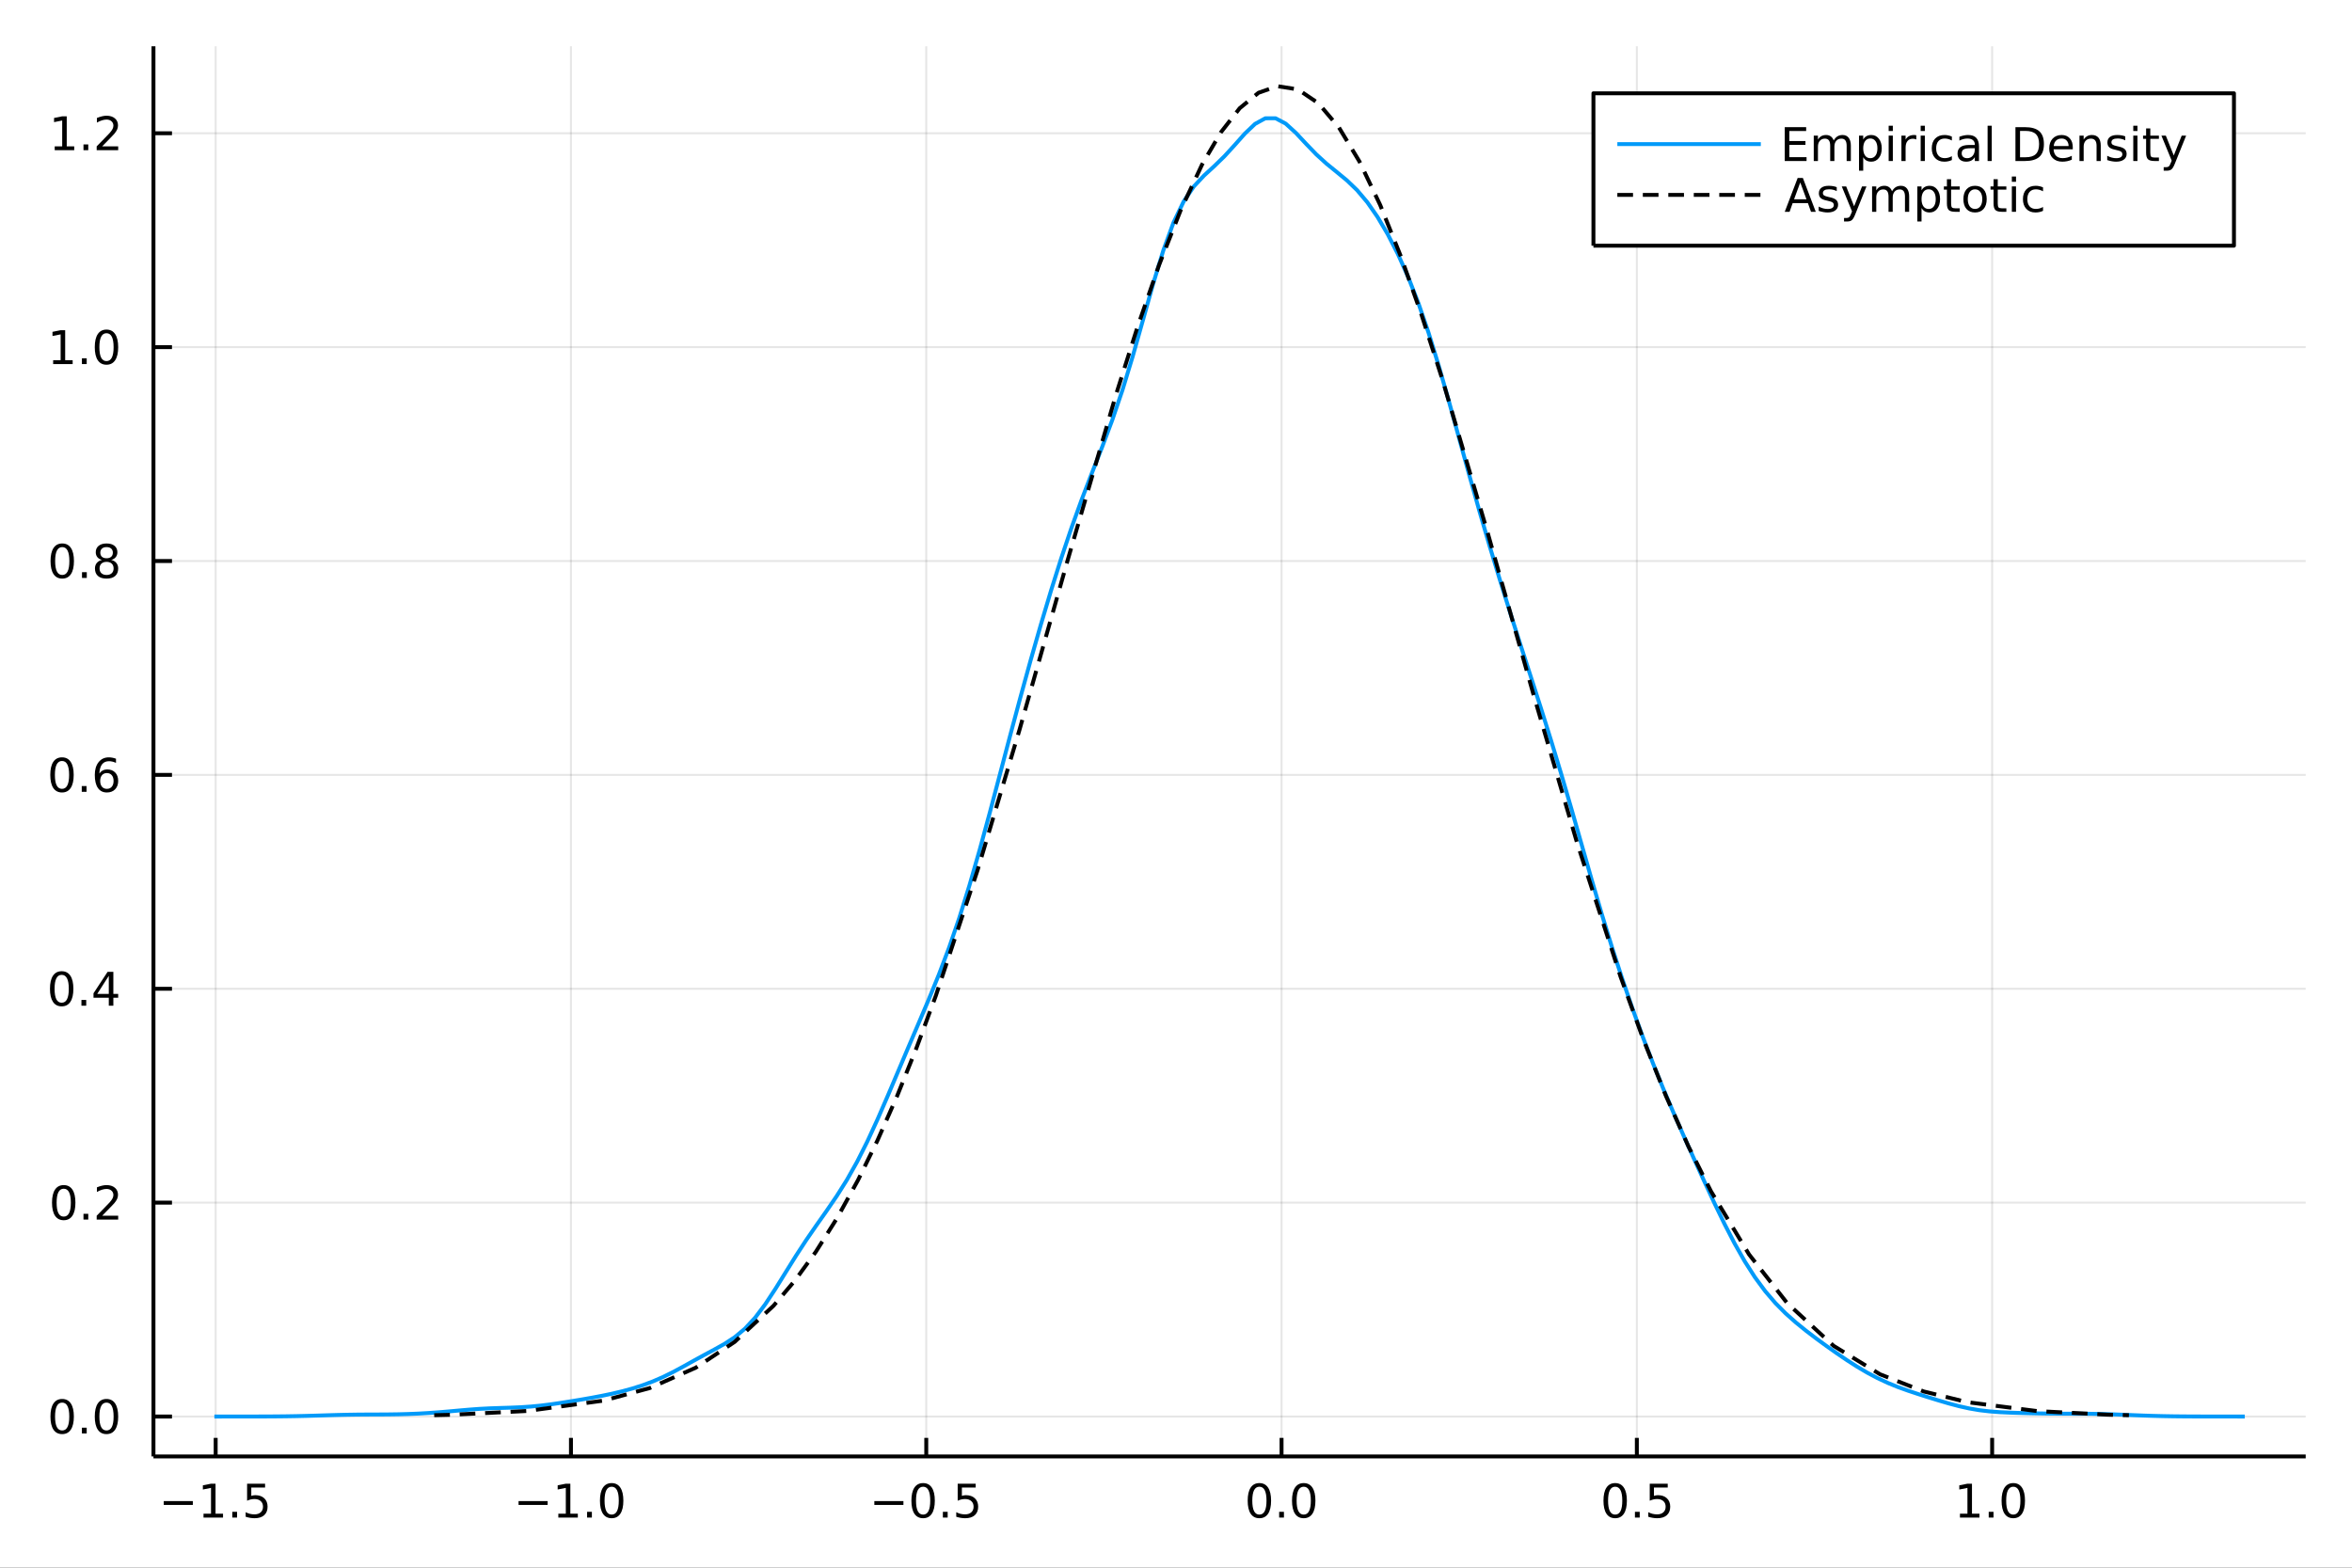 <?xml version="1.0" encoding="utf-8"?>
<svg xmlns="http://www.w3.org/2000/svg" xmlns:xlink="http://www.w3.org/1999/xlink" width="600" height="400" viewBox="0 0 2400 1600">
<rect x="0" y="0" width="2400" height="1600" fill="#333333" stroke="none"/>
<defs>
  <clipPath id="clip400">
    <rect x="0" y="0" width="2400" height="1600"/>
  </clipPath>
</defs>
<path clip-path="url(#clip400)" d="
M0 1600 L2400 1600 L2400 0 L0 0  Z
  " fill="#ffffff" fill-rule="evenodd" fill-opacity="1"/>
<defs>
  <clipPath id="clip401">
    <rect x="480" y="0" width="1681" height="1600"/>
  </clipPath>
</defs>
<path clip-path="url(#clip400)" d="
M156.598 1486.45 L2352.76 1486.45 L2352.76 47.244 L156.598 47.244  Z
  " fill="#ffffff" fill-rule="evenodd" fill-opacity="1"/>
<defs>
  <clipPath id="clip402">
    <rect x="156" y="47" width="2197" height="1440"/>
  </clipPath>
</defs>
<polyline clip-path="url(#clip402)" style="stroke:#000000; stroke-linecap:butt; stroke-linejoin:round; stroke-width:2; stroke-opacity:0.1; fill:none" points="
  220.068,1486.45 220.068,47.244 
  "/>
<polyline clip-path="url(#clip402)" style="stroke:#000000; stroke-linecap:butt; stroke-linejoin:round; stroke-width:2; stroke-opacity:0.1; fill:none" points="
  582.614,1486.45 582.614,47.244 
  "/>
<polyline clip-path="url(#clip402)" style="stroke:#000000; stroke-linecap:butt; stroke-linejoin:round; stroke-width:2; stroke-opacity:0.1; fill:none" points="
  945.16,1486.45 945.16,47.244 
  "/>
<polyline clip-path="url(#clip402)" style="stroke:#000000; stroke-linecap:butt; stroke-linejoin:round; stroke-width:2; stroke-opacity:0.1; fill:none" points="
  1307.71,1486.45 1307.71,47.244 
  "/>
<polyline clip-path="url(#clip402)" style="stroke:#000000; stroke-linecap:butt; stroke-linejoin:round; stroke-width:2; stroke-opacity:0.1; fill:none" points="
  1670.25,1486.45 1670.25,47.244 
  "/>
<polyline clip-path="url(#clip402)" style="stroke:#000000; stroke-linecap:butt; stroke-linejoin:round; stroke-width:2; stroke-opacity:0.1; fill:none" points="
  2032.8,1486.45 2032.8,47.244 
  "/>
<polyline clip-path="url(#clip400)" style="stroke:#000000; stroke-linecap:butt; stroke-linejoin:round; stroke-width:4; stroke-opacity:1; fill:none" points="
  156.598,1486.45 2352.76,1486.45 
  "/>
<polyline clip-path="url(#clip400)" style="stroke:#000000; stroke-linecap:butt; stroke-linejoin:round; stroke-width:4; stroke-opacity:1; fill:none" points="
  220.068,1486.45 220.068,1467.55 
  "/>
<polyline clip-path="url(#clip400)" style="stroke:#000000; stroke-linecap:butt; stroke-linejoin:round; stroke-width:4; stroke-opacity:1; fill:none" points="
  582.614,1486.45 582.614,1467.55 
  "/>
<polyline clip-path="url(#clip400)" style="stroke:#000000; stroke-linecap:butt; stroke-linejoin:round; stroke-width:4; stroke-opacity:1; fill:none" points="
  945.16,1486.45 945.16,1467.55 
  "/>
<polyline clip-path="url(#clip400)" style="stroke:#000000; stroke-linecap:butt; stroke-linejoin:round; stroke-width:4; stroke-opacity:1; fill:none" points="
  1307.71,1486.45 1307.71,1467.55 
  "/>
<polyline clip-path="url(#clip400)" style="stroke:#000000; stroke-linecap:butt; stroke-linejoin:round; stroke-width:4; stroke-opacity:1; fill:none" points="
  1670.25,1486.45 1670.25,1467.55 
  "/>
<polyline clip-path="url(#clip400)" style="stroke:#000000; stroke-linecap:butt; stroke-linejoin:round; stroke-width:4; stroke-opacity:1; fill:none" points="
  2032.8,1486.45 2032.8,1467.55 
  "/>
<path clip-path="url(#clip400)" d="M167.094 1532.02 L196.77 1532.02 L196.77 1535.95 L167.094 1535.95 L167.094 1532.02 Z" fill="#000000" fill-rule="evenodd" fill-opacity="1" /><path clip-path="url(#clip400)" d="M207.673 1544.91 L215.312 1544.91 L215.312 1518.55 L207.001 1520.21 L207.001 1515.95 L215.265 1514.29 L219.941 1514.29 L219.941 1544.91 L227.58 1544.91 L227.58 1548.85 L207.673 1548.85 L207.673 1544.91 Z" fill="#000000" fill-rule="evenodd" fill-opacity="1" /><path clip-path="url(#clip400)" d="M237.024 1542.97 L241.909 1542.97 L241.909 1548.85 L237.024 1548.85 L237.024 1542.97 Z" fill="#000000" fill-rule="evenodd" fill-opacity="1" /><path clip-path="url(#clip400)" d="M252.14 1514.29 L270.496 1514.29 L270.496 1518.22 L256.422 1518.22 L256.422 1526.7 Q257.441 1526.35 258.459 1526.19 Q259.478 1526 260.496 1526 Q266.283 1526 269.663 1529.17 Q273.043 1532.34 273.043 1537.76 Q273.043 1543.34 269.571 1546.44 Q266.098 1549.52 259.779 1549.52 Q257.603 1549.52 255.334 1549.15 Q253.089 1548.78 250.682 1548.04 L250.682 1543.34 Q252.765 1544.47 254.987 1545.03 Q257.209 1545.58 259.686 1545.58 Q263.691 1545.58 266.029 1543.48 Q268.367 1541.37 268.367 1537.76 Q268.367 1534.15 266.029 1532.04 Q263.691 1529.94 259.686 1529.94 Q257.811 1529.94 255.936 1530.35 Q254.084 1530.77 252.14 1531.65 L252.14 1514.29 Z" fill="#000000" fill-rule="evenodd" fill-opacity="1" /><path clip-path="url(#clip400)" d="M529.142 1532.02 L558.818 1532.02 L558.818 1535.95 L529.142 1535.95 L529.142 1532.02 Z" fill="#000000" fill-rule="evenodd" fill-opacity="1" /><path clip-path="url(#clip400)" d="M569.721 1544.91 L577.36 1544.91 L577.36 1518.55 L569.05 1520.21 L569.05 1515.95 L577.313 1514.29 L581.989 1514.29 L581.989 1544.91 L589.628 1544.91 L589.628 1548.85 L569.721 1548.85 L569.721 1544.91 Z" fill="#000000" fill-rule="evenodd" fill-opacity="1" /><path clip-path="url(#clip400)" d="M599.073 1542.97 L603.957 1542.97 L603.957 1548.85 L599.073 1548.85 L599.073 1542.97 Z" fill="#000000" fill-rule="evenodd" fill-opacity="1" /><path clip-path="url(#clip400)" d="M624.142 1517.37 Q620.531 1517.37 618.702 1520.93 Q616.897 1524.47 616.897 1531.6 Q616.897 1538.71 618.702 1542.27 Q620.531 1545.82 624.142 1545.82 Q627.776 1545.82 629.582 1542.27 Q631.41 1538.71 631.41 1531.6 Q631.41 1524.47 629.582 1520.93 Q627.776 1517.37 624.142 1517.37 M624.142 1513.66 Q629.952 1513.66 633.008 1518.27 Q636.086 1522.85 636.086 1531.6 Q636.086 1540.33 633.008 1544.94 Q629.952 1549.52 624.142 1549.52 Q618.332 1549.52 615.253 1544.94 Q612.198 1540.33 612.198 1531.6 Q612.198 1522.85 615.253 1518.27 Q618.332 1513.66 624.142 1513.66 Z" fill="#000000" fill-rule="evenodd" fill-opacity="1" /><path clip-path="url(#clip400)" d="M892.186 1532.02 L921.862 1532.02 L921.862 1535.95 L892.186 1535.95 L892.186 1532.02 Z" fill="#000000" fill-rule="evenodd" fill-opacity="1" /><path clip-path="url(#clip400)" d="M941.954 1517.37 Q938.343 1517.37 936.514 1520.93 Q934.709 1524.47 934.709 1531.6 Q934.709 1538.71 936.514 1542.27 Q938.343 1545.82 941.954 1545.82 Q945.588 1545.82 947.394 1542.27 Q949.223 1538.71 949.223 1531.6 Q949.223 1524.47 947.394 1520.93 Q945.588 1517.37 941.954 1517.37 M941.954 1513.66 Q947.764 1513.66 950.82 1518.27 Q953.899 1522.85 953.899 1531.6 Q953.899 1540.33 950.82 1544.94 Q947.764 1549.52 941.954 1549.52 Q936.144 1549.52 933.065 1544.94 Q930.01 1540.33 930.01 1531.6 Q930.01 1522.85 933.065 1518.27 Q936.144 1513.66 941.954 1513.66 Z" fill="#000000" fill-rule="evenodd" fill-opacity="1" /><path clip-path="url(#clip400)" d="M962.116 1542.97 L967 1542.97 L967 1548.85 L962.116 1548.85 L962.116 1542.97 Z" fill="#000000" fill-rule="evenodd" fill-opacity="1" /><path clip-path="url(#clip400)" d="M977.232 1514.29 L995.588 1514.29 L995.588 1518.22 L981.514 1518.22 L981.514 1526.7 Q982.533 1526.35 983.551 1526.19 Q984.57 1526 985.588 1526 Q991.375 1526 994.755 1529.17 Q998.134 1532.34 998.134 1537.76 Q998.134 1543.34 994.662 1546.44 Q991.19 1549.52 984.871 1549.52 Q982.695 1549.52 980.426 1549.15 Q978.181 1548.78 975.773 1548.04 L975.773 1543.34 Q977.857 1544.47 980.079 1545.03 Q982.301 1545.58 984.778 1545.58 Q988.783 1545.58 991.121 1543.48 Q993.459 1541.37 993.459 1537.76 Q993.459 1534.15 991.121 1532.04 Q988.783 1529.94 984.778 1529.94 Q982.903 1529.94 981.028 1530.35 Q979.176 1530.77 977.232 1531.65 L977.232 1514.29 Z" fill="#000000" fill-rule="evenodd" fill-opacity="1" /><path clip-path="url(#clip400)" d="M1285.09 1517.37 Q1281.48 1517.37 1279.65 1520.93 Q1277.85 1524.47 1277.85 1531.6 Q1277.85 1538.71 1279.65 1542.27 Q1281.48 1545.82 1285.09 1545.82 Q1288.72 1545.82 1290.53 1542.27 Q1292.36 1538.71 1292.36 1531.6 Q1292.36 1524.47 1290.53 1520.93 Q1288.72 1517.37 1285.09 1517.37 M1285.09 1513.66 Q1290.9 1513.66 1293.96 1518.27 Q1297.03 1522.85 1297.03 1531.6 Q1297.03 1540.33 1293.96 1544.94 Q1290.9 1549.52 1285.09 1549.52 Q1279.28 1549.52 1276.2 1544.94 Q1273.15 1540.33 1273.15 1531.6 Q1273.15 1522.85 1276.2 1518.27 Q1279.28 1513.66 1285.09 1513.66 Z" fill="#000000" fill-rule="evenodd" fill-opacity="1" /><path clip-path="url(#clip400)" d="M1305.25 1542.97 L1310.14 1542.97 L1310.14 1548.85 L1305.25 1548.85 L1305.25 1542.97 Z" fill="#000000" fill-rule="evenodd" fill-opacity="1" /><path clip-path="url(#clip400)" d="M1330.32 1517.37 Q1326.71 1517.37 1324.88 1520.93 Q1323.08 1524.47 1323.08 1531.6 Q1323.08 1538.71 1324.88 1542.27 Q1326.71 1545.82 1330.32 1545.82 Q1333.96 1545.82 1335.76 1542.27 Q1337.59 1538.71 1337.59 1531.6 Q1337.59 1524.47 1335.76 1520.93 Q1333.96 1517.37 1330.32 1517.37 M1330.32 1513.66 Q1336.13 1513.66 1339.19 1518.27 Q1342.27 1522.85 1342.27 1531.6 Q1342.27 1540.33 1339.19 1544.94 Q1336.13 1549.52 1330.32 1549.52 Q1324.51 1549.52 1321.43 1544.94 Q1318.38 1540.33 1318.38 1531.6 Q1318.38 1522.85 1321.43 1518.27 Q1324.51 1513.66 1330.32 1513.66 Z" fill="#000000" fill-rule="evenodd" fill-opacity="1" /><path clip-path="url(#clip400)" d="M1648.13 1517.37 Q1644.52 1517.37 1642.69 1520.93 Q1640.89 1524.47 1640.89 1531.6 Q1640.89 1538.71 1642.69 1542.27 Q1644.52 1545.82 1648.13 1545.82 Q1651.77 1545.82 1653.57 1542.27 Q1655.4 1538.71 1655.4 1531.6 Q1655.4 1524.47 1653.57 1520.93 Q1651.77 1517.37 1648.13 1517.37 M1648.13 1513.66 Q1653.94 1513.66 1657 1518.27 Q1660.08 1522.85 1660.08 1531.6 Q1660.08 1540.33 1657 1544.94 Q1653.94 1549.52 1648.13 1549.52 Q1642.32 1549.52 1639.25 1544.94 Q1636.19 1540.33 1636.19 1531.6 Q1636.19 1522.85 1639.25 1518.27 Q1642.32 1513.66 1648.13 1513.66 Z" fill="#000000" fill-rule="evenodd" fill-opacity="1" /><path clip-path="url(#clip400)" d="M1668.3 1542.97 L1673.18 1542.97 L1673.18 1548.85 L1668.3 1548.85 L1668.3 1542.97 Z" fill="#000000" fill-rule="evenodd" fill-opacity="1" /><path clip-path="url(#clip400)" d="M1683.41 1514.29 L1701.77 1514.29 L1701.77 1518.22 L1687.69 1518.22 L1687.69 1526.7 Q1688.71 1526.35 1689.73 1526.19 Q1690.75 1526 1691.77 1526 Q1697.56 1526 1700.93 1529.17 Q1704.31 1532.34 1704.31 1537.76 Q1704.31 1543.34 1700.84 1546.44 Q1697.37 1549.52 1691.05 1549.52 Q1688.87 1549.52 1686.61 1549.15 Q1684.36 1548.78 1681.95 1548.04 L1681.95 1543.34 Q1684.04 1544.47 1686.26 1545.03 Q1688.48 1545.58 1690.96 1545.58 Q1694.96 1545.58 1697.3 1543.48 Q1699.64 1541.37 1699.64 1537.76 Q1699.64 1534.15 1697.3 1532.04 Q1694.96 1529.94 1690.96 1529.94 Q1689.08 1529.94 1687.21 1530.35 Q1685.36 1530.77 1683.41 1531.65 L1683.41 1514.29 Z" fill="#000000" fill-rule="evenodd" fill-opacity="1" /><path clip-path="url(#clip400)" d="M1999.95 1544.91 L2007.59 1544.91 L2007.59 1518.55 L1999.28 1520.21 L1999.28 1515.95 L2007.54 1514.29 L2012.22 1514.29 L2012.22 1544.91 L2019.86 1544.91 L2019.86 1548.85 L1999.95 1548.85 L1999.95 1544.91 Z" fill="#000000" fill-rule="evenodd" fill-opacity="1" /><path clip-path="url(#clip400)" d="M2029.3 1542.97 L2034.19 1542.97 L2034.19 1548.85 L2029.3 1548.85 L2029.3 1542.97 Z" fill="#000000" fill-rule="evenodd" fill-opacity="1" /><path clip-path="url(#clip400)" d="M2054.37 1517.37 Q2050.76 1517.37 2048.93 1520.93 Q2047.13 1524.47 2047.13 1531.6 Q2047.13 1538.71 2048.93 1542.27 Q2050.76 1545.82 2054.37 1545.82 Q2058.01 1545.82 2059.81 1542.27 Q2061.64 1538.71 2061.64 1531.6 Q2061.64 1524.47 2059.81 1520.93 Q2058.01 1517.37 2054.37 1517.37 M2054.37 1513.66 Q2060.18 1513.66 2063.24 1518.27 Q2066.32 1522.85 2066.32 1531.6 Q2066.32 1540.33 2063.24 1544.94 Q2060.18 1549.52 2054.37 1549.52 Q2048.56 1549.52 2045.48 1544.94 Q2042.43 1540.33 2042.43 1531.6 Q2042.43 1522.85 2045.48 1518.27 Q2048.56 1513.66 2054.37 1513.66 Z" fill="#000000" fill-rule="evenodd" fill-opacity="1" /><polyline clip-path="url(#clip402)" style="stroke:#000000; stroke-linecap:butt; stroke-linejoin:round; stroke-width:2; stroke-opacity:0.1; fill:none" points="
  156.598,1445.72 2352.76,1445.72 
  "/>
<polyline clip-path="url(#clip402)" style="stroke:#000000; stroke-linecap:butt; stroke-linejoin:round; stroke-width:2; stroke-opacity:0.1; fill:none" points="
  156.598,1227.43 2352.76,1227.43 
  "/>
<polyline clip-path="url(#clip402)" style="stroke:#000000; stroke-linecap:butt; stroke-linejoin:round; stroke-width:2; stroke-opacity:0.1; fill:none" points="
  156.598,1009.15 2352.76,1009.15 
  "/>
<polyline clip-path="url(#clip402)" style="stroke:#000000; stroke-linecap:butt; stroke-linejoin:round; stroke-width:2; stroke-opacity:0.1; fill:none" points="
  156.598,790.861 2352.76,790.861 
  "/>
<polyline clip-path="url(#clip402)" style="stroke:#000000; stroke-linecap:butt; stroke-linejoin:round; stroke-width:2; stroke-opacity:0.1; fill:none" points="
  156.598,572.576 2352.76,572.576 
  "/>
<polyline clip-path="url(#clip402)" style="stroke:#000000; stroke-linecap:butt; stroke-linejoin:round; stroke-width:2; stroke-opacity:0.1; fill:none" points="
  156.598,354.291 2352.76,354.291 
  "/>
<polyline clip-path="url(#clip402)" style="stroke:#000000; stroke-linecap:butt; stroke-linejoin:round; stroke-width:2; stroke-opacity:0.1; fill:none" points="
  156.598,136.006 2352.76,136.006 
  "/>
<polyline clip-path="url(#clip400)" style="stroke:#000000; stroke-linecap:butt; stroke-linejoin:round; stroke-width:4; stroke-opacity:1; fill:none" points="
  156.598,1486.45 156.598,47.244 
  "/>
<polyline clip-path="url(#clip400)" style="stroke:#000000; stroke-linecap:butt; stroke-linejoin:round; stroke-width:4; stroke-opacity:1; fill:none" points="
  156.598,1445.72 175.496,1445.72 
  "/>
<polyline clip-path="url(#clip400)" style="stroke:#000000; stroke-linecap:butt; stroke-linejoin:round; stroke-width:4; stroke-opacity:1; fill:none" points="
  156.598,1227.43 175.496,1227.43 
  "/>
<polyline clip-path="url(#clip400)" style="stroke:#000000; stroke-linecap:butt; stroke-linejoin:round; stroke-width:4; stroke-opacity:1; fill:none" points="
  156.598,1009.15 175.496,1009.15 
  "/>
<polyline clip-path="url(#clip400)" style="stroke:#000000; stroke-linecap:butt; stroke-linejoin:round; stroke-width:4; stroke-opacity:1; fill:none" points="
  156.598,790.861 175.496,790.861 
  "/>
<polyline clip-path="url(#clip400)" style="stroke:#000000; stroke-linecap:butt; stroke-linejoin:round; stroke-width:4; stroke-opacity:1; fill:none" points="
  156.598,572.576 175.496,572.576 
  "/>
<polyline clip-path="url(#clip400)" style="stroke:#000000; stroke-linecap:butt; stroke-linejoin:round; stroke-width:4; stroke-opacity:1; fill:none" points="
  156.598,354.291 175.496,354.291 
  "/>
<polyline clip-path="url(#clip400)" style="stroke:#000000; stroke-linecap:butt; stroke-linejoin:round; stroke-width:4; stroke-opacity:1; fill:none" points="
  156.598,136.006 175.496,136.006 
  "/>
<path clip-path="url(#clip400)" d="M63.423 1431.51 Q59.812 1431.51 57.983 1435.08 Q56.177 1438.62 56.177 1445.75 Q56.177 1452.86 57.983 1456.42 Q59.812 1459.96 63.423 1459.96 Q67.057 1459.96 68.862 1456.42 Q70.691 1452.86 70.691 1445.75 Q70.691 1438.62 68.862 1435.08 Q67.057 1431.51 63.423 1431.51 M63.423 1427.81 Q69.233 1427.81 72.288 1432.42 Q75.367 1437 75.367 1445.75 Q75.367 1454.48 72.288 1459.08 Q69.233 1463.67 63.423 1463.67 Q57.612 1463.67 54.534 1459.08 Q51.478 1454.48 51.478 1445.75 Q51.478 1437 54.534 1432.42 Q57.612 1427.81 63.423 1427.81 Z" fill="#000000" fill-rule="evenodd" fill-opacity="1" /><path clip-path="url(#clip400)" d="M83.585 1457.12 L88.469 1457.12 L88.469 1463 L83.585 1463 L83.585 1457.12 Z" fill="#000000" fill-rule="evenodd" fill-opacity="1" /><path clip-path="url(#clip400)" d="M108.654 1431.51 Q105.043 1431.51 103.214 1435.08 Q101.409 1438.62 101.409 1445.75 Q101.409 1452.86 103.214 1456.42 Q105.043 1459.96 108.654 1459.96 Q112.288 1459.96 114.094 1456.42 Q115.922 1452.86 115.922 1445.75 Q115.922 1438.62 114.094 1435.08 Q112.288 1431.51 108.654 1431.51 M108.654 1427.81 Q114.464 1427.81 117.52 1432.42 Q120.598 1437 120.598 1445.75 Q120.598 1454.48 117.52 1459.08 Q114.464 1463.67 108.654 1463.67 Q102.844 1463.67 99.765 1459.08 Q96.71 1454.48 96.71 1445.75 Q96.71 1437 99.765 1432.42 Q102.844 1427.81 108.654 1427.81 Z" fill="#000000" fill-rule="evenodd" fill-opacity="1" /><path clip-path="url(#clip400)" d="M65.02 1213.23 Q61.409 1213.23 59.58 1216.79 Q57.775 1220.34 57.775 1227.47 Q57.775 1234.57 59.58 1238.14 Q61.409 1241.68 65.02 1241.68 Q68.654 1241.68 70.46 1238.14 Q72.288 1234.57 72.288 1227.47 Q72.288 1220.34 70.46 1216.79 Q68.654 1213.23 65.02 1213.23 M65.02 1209.53 Q70.83 1209.53 73.885 1214.13 Q76.964 1218.72 76.964 1227.47 Q76.964 1236.19 73.885 1240.8 Q70.83 1245.38 65.02 1245.38 Q59.21 1245.38 56.131 1240.8 Q53.075 1236.19 53.075 1227.47 Q53.075 1218.72 56.131 1214.13 Q59.21 1209.53 65.02 1209.53 Z" fill="#000000" fill-rule="evenodd" fill-opacity="1" /><path clip-path="url(#clip400)" d="M85.182 1238.83 L90.066 1238.83 L90.066 1244.71 L85.182 1244.71 L85.182 1238.83 Z" fill="#000000" fill-rule="evenodd" fill-opacity="1" /><path clip-path="url(#clip400)" d="M104.279 1240.78 L120.598 1240.78 L120.598 1244.71 L98.654 1244.71 L98.654 1240.78 Q101.316 1238.02 105.899 1233.39 Q110.506 1228.74 111.686 1227.4 Q113.932 1224.87 114.811 1223.14 Q115.714 1221.38 115.714 1219.69 Q115.714 1216.93 113.77 1215.2 Q111.848 1213.46 108.746 1213.46 Q106.547 1213.46 104.094 1214.23 Q101.663 1214.99 98.885 1216.54 L98.885 1211.82 Q101.709 1210.68 104.163 1210.1 Q106.617 1209.53 108.654 1209.53 Q114.024 1209.53 117.219 1212.21 Q120.413 1214.9 120.413 1219.39 Q120.413 1221.52 119.603 1223.44 Q118.816 1225.34 116.709 1227.93 Q116.131 1228.6 113.029 1231.82 Q109.927 1235.01 104.279 1240.78 Z" fill="#000000" fill-rule="evenodd" fill-opacity="1" /><path clip-path="url(#clip400)" d="M62.937 994.945 Q59.325 994.945 57.497 998.51 Q55.691 1002.05 55.691 1009.18 Q55.691 1016.29 57.497 1019.85 Q59.325 1023.39 62.937 1023.39 Q66.571 1023.39 68.376 1019.85 Q70.205 1016.29 70.205 1009.18 Q70.205 1002.05 68.376 998.51 Q66.571 994.945 62.937 994.945 M62.937 991.241 Q68.747 991.241 71.802 995.848 Q74.881 1000.43 74.881 1009.18 Q74.881 1017.91 71.802 1022.51 Q68.747 1027.1 62.937 1027.1 Q57.126 1027.1 54.048 1022.51 Q50.992 1017.91 50.992 1009.18 Q50.992 1000.43 54.048 995.848 Q57.126 991.241 62.937 991.241 Z" fill="#000000" fill-rule="evenodd" fill-opacity="1" /><path clip-path="url(#clip400)" d="M83.098 1020.55 L87.983 1020.55 L87.983 1026.43 L83.098 1026.43 L83.098 1020.55 Z" fill="#000000" fill-rule="evenodd" fill-opacity="1" /><path clip-path="url(#clip400)" d="M111.015 995.94 L99.21 1014.39 L111.015 1014.39 L111.015 995.94 M109.788 991.866 L115.668 991.866 L115.668 1014.39 L120.598 1014.39 L120.598 1018.28 L115.668 1018.28 L115.668 1026.43 L111.015 1026.43 L111.015 1018.28 L95.413 1018.28 L95.413 1013.76 L109.788 991.866 Z" fill="#000000" fill-rule="evenodd" fill-opacity="1" /><path clip-path="url(#clip400)" d="M63.261 776.66 Q59.65 776.66 57.821 780.225 Q56.015 783.766 56.015 790.896 Q56.015 798.002 57.821 801.567 Q59.65 805.109 63.261 805.109 Q66.895 805.109 68.7 801.567 Q70.529 798.002 70.529 790.896 Q70.529 783.766 68.7 780.225 Q66.895 776.66 63.261 776.66 M63.261 772.956 Q69.071 772.956 72.126 777.563 Q75.205 782.146 75.205 790.896 Q75.205 799.623 72.126 804.229 Q69.071 808.812 63.261 808.812 Q57.45 808.812 54.372 804.229 Q51.316 799.623 51.316 790.896 Q51.316 782.146 54.372 777.563 Q57.45 772.956 63.261 772.956 Z" fill="#000000" fill-rule="evenodd" fill-opacity="1" /><path clip-path="url(#clip400)" d="M83.422 802.262 L88.307 802.262 L88.307 808.141 L83.422 808.141 L83.422 802.262 Z" fill="#000000" fill-rule="evenodd" fill-opacity="1" /><path clip-path="url(#clip400)" d="M109.071 788.998 Q105.922 788.998 104.071 791.15 Q102.242 793.303 102.242 797.053 Q102.242 800.78 104.071 802.956 Q105.922 805.109 109.071 805.109 Q112.219 805.109 114.047 802.956 Q115.899 800.78 115.899 797.053 Q115.899 793.303 114.047 791.15 Q112.219 788.998 109.071 788.998 M118.353 774.345 L118.353 778.604 Q116.594 777.771 114.788 777.331 Q113.006 776.891 111.246 776.891 Q106.617 776.891 104.163 780.016 Q101.733 783.141 101.385 789.461 Q102.751 787.447 104.811 786.382 Q106.871 785.294 109.348 785.294 Q114.557 785.294 117.566 788.465 Q120.598 791.613 120.598 797.053 Q120.598 802.377 117.45 805.595 Q114.302 808.812 109.071 808.812 Q103.075 808.812 99.904 804.229 Q96.733 799.623 96.733 790.896 Q96.733 782.701 100.621 777.84 Q104.51 772.956 111.061 772.956 Q112.82 772.956 114.603 773.303 Q116.408 773.651 118.353 774.345 Z" fill="#000000" fill-rule="evenodd" fill-opacity="1" /><path clip-path="url(#clip400)" d="M63.515 558.375 Q59.904 558.375 58.075 561.94 Q56.27 565.481 56.27 572.611 Q56.27 579.717 58.075 583.282 Q59.904 586.824 63.515 586.824 Q67.149 586.824 68.955 583.282 Q70.784 579.717 70.784 572.611 Q70.784 565.481 68.955 561.94 Q67.149 558.375 63.515 558.375 M63.515 554.671 Q69.325 554.671 72.381 559.278 Q75.46 563.861 75.46 572.611 Q75.46 581.338 72.381 585.944 Q69.325 590.527 63.515 590.527 Q57.705 590.527 54.626 585.944 Q51.571 581.338 51.571 572.611 Q51.571 563.861 54.626 559.278 Q57.705 554.671 63.515 554.671 Z" fill="#000000" fill-rule="evenodd" fill-opacity="1" /><path clip-path="url(#clip400)" d="M83.677 583.977 L88.561 583.977 L88.561 589.856 L83.677 589.856 L83.677 583.977 Z" fill="#000000" fill-rule="evenodd" fill-opacity="1" /><path clip-path="url(#clip400)" d="M108.746 573.444 Q105.413 573.444 103.492 575.227 Q101.594 577.009 101.594 580.134 Q101.594 583.259 103.492 585.041 Q105.413 586.824 108.746 586.824 Q112.08 586.824 114.001 585.041 Q115.922 583.236 115.922 580.134 Q115.922 577.009 114.001 575.227 Q112.103 573.444 108.746 573.444 M104.071 571.453 Q101.061 570.713 99.371 568.653 Q97.705 566.592 97.705 563.629 Q97.705 559.486 100.645 557.079 Q103.608 554.671 108.746 554.671 Q113.908 554.671 116.848 557.079 Q119.788 559.486 119.788 563.629 Q119.788 566.592 118.098 568.653 Q116.432 570.713 113.445 571.453 Q116.825 572.24 118.7 574.532 Q120.598 576.824 120.598 580.134 Q120.598 585.157 117.52 587.842 Q114.464 590.527 108.746 590.527 Q103.029 590.527 99.95 587.842 Q96.895 585.157 96.895 580.134 Q96.895 576.824 98.793 574.532 Q100.691 572.24 104.071 571.453 M102.358 564.069 Q102.358 566.754 104.024 568.259 Q105.714 569.764 108.746 569.764 Q111.756 569.764 113.445 568.259 Q115.158 566.754 115.158 564.069 Q115.158 561.384 113.445 559.879 Q111.756 558.375 108.746 558.375 Q105.714 558.375 104.024 559.879 Q102.358 561.384 102.358 564.069 Z" fill="#000000" fill-rule="evenodd" fill-opacity="1" /><path clip-path="url(#clip400)" d="M54.233 367.636 L61.872 367.636 L61.872 341.27 L53.562 342.937 L53.562 338.678 L61.825 337.011 L66.501 337.011 L66.501 367.636 L74.14 367.636 L74.14 371.571 L54.233 371.571 L54.233 367.636 Z" fill="#000000" fill-rule="evenodd" fill-opacity="1" /><path clip-path="url(#clip400)" d="M83.585 365.692 L88.469 365.692 L88.469 371.571 L83.585 371.571 L83.585 365.692 Z" fill="#000000" fill-rule="evenodd" fill-opacity="1" /><path clip-path="url(#clip400)" d="M108.654 340.09 Q105.043 340.09 103.214 343.655 Q101.409 347.196 101.409 354.326 Q101.409 361.432 103.214 364.997 Q105.043 368.539 108.654 368.539 Q112.288 368.539 114.094 364.997 Q115.922 361.432 115.922 354.326 Q115.922 347.196 114.094 343.655 Q112.288 340.09 108.654 340.09 M108.654 336.386 Q114.464 336.386 117.52 340.993 Q120.598 345.576 120.598 354.326 Q120.598 363.053 117.52 367.659 Q114.464 372.242 108.654 372.242 Q102.844 372.242 99.765 367.659 Q96.71 363.053 96.71 354.326 Q96.71 345.576 99.765 340.993 Q102.844 336.386 108.654 336.386 Z" fill="#000000" fill-rule="evenodd" fill-opacity="1" /><path clip-path="url(#clip400)" d="M55.83 149.351 L63.469 149.351 L63.469 122.985 L55.159 124.652 L55.159 120.393 L63.423 118.726 L68.099 118.726 L68.099 149.351 L75.737 149.351 L75.737 153.286 L55.83 153.286 L55.83 149.351 Z" fill="#000000" fill-rule="evenodd" fill-opacity="1" /><path clip-path="url(#clip400)" d="M85.182 147.406 L90.066 147.406 L90.066 153.286 L85.182 153.286 L85.182 147.406 Z" fill="#000000" fill-rule="evenodd" fill-opacity="1" /><path clip-path="url(#clip400)" d="M104.279 149.351 L120.598 149.351 L120.598 153.286 L98.654 153.286 L98.654 149.351 Q101.316 146.596 105.899 141.967 Q110.506 137.314 111.686 135.971 Q113.932 133.448 114.811 131.712 Q115.714 129.953 115.714 128.263 Q115.714 125.508 113.77 123.772 Q111.848 122.036 108.746 122.036 Q106.547 122.036 104.094 122.8 Q101.663 123.564 98.885 125.115 L98.885 120.393 Q101.709 119.258 104.163 118.68 Q106.617 118.101 108.654 118.101 Q114.024 118.101 117.219 120.786 Q120.413 123.471 120.413 127.962 Q120.413 130.092 119.603 132.013 Q118.816 133.911 116.709 136.504 Q116.131 137.175 113.029 140.393 Q109.927 143.587 104.279 149.351 Z" fill="#000000" fill-rule="evenodd" fill-opacity="1" /><polyline clip-path="url(#clip402)" style="stroke:#009af9; stroke-linecap:butt; stroke-linejoin:round; stroke-width:4; stroke-opacity:1; fill:none" points="
  218.754,1445.72 229.165,1445.71 239.576,1445.71 249.988,1445.71 260.399,1445.69 270.81,1445.66 281.221,1445.6 291.633,1445.49 302.044,1445.32 312.455,1445.08 
  322.867,1444.78 333.278,1444.46 343.689,1444.15 354.1,1443.91 364.512,1443.75 374.923,1443.67 385.334,1443.64 395.746,1443.58 406.157,1443.43 416.568,1443.15 
  426.979,1442.73 437.391,1442.13 447.802,1441.38 458.213,1440.5 468.625,1439.56 479.036,1438.66 489.447,1437.9 499.858,1437.36 510.27,1437 520.681,1436.69 
  531.092,1436.25 541.504,1435.56 551.915,1434.55 562.326,1433.24 572.738,1431.72 583.149,1430.07 593.56,1428.34 603.971,1426.51 614.383,1424.54 624.794,1422.36 
  635.205,1419.88 645.617,1417.03 656.028,1413.69 666.439,1409.79 676.85,1405.25 687.262,1400.09 697.673,1394.47 708.084,1388.66 718.496,1382.95 728.907,1377.37 
  739.318,1371.56 749.729,1364.76 760.141,1356.07 770.552,1344.84 780.963,1331.02 791.375,1315.2 801.786,1298.41 812.197,1281.71 822.609,1265.75 833.02,1250.64 
  843.431,1235.88 853.842,1220.65 864.254,1204.1 874.665,1185.6 885.076,1164.93 895.488,1142.33 905.899,1118.37 916.31,1093.81 926.721,1069.26 937.133,1044.9 
  947.544,1020.39 957.955,994.88 968.367,967.388 978.778,937.119 989.189,903.766 999.6,867.595 1010.01,829.336 1020.42,789.968 1030.83,750.47 1041.25,711.615 
  1051.66,673.892 1062.07,637.552 1072.48,602.763 1082.89,569.755 1093.3,538.811 1103.71,510.033 1114.12,482.988 1124.54,456.48 1134.95,428.746 1145.36,398.122 
  1155.77,363.925 1166.18,327.061 1176.59,289.964 1187,255.791 1197.41,227.252 1207.83,205.606 1218.24,190.261 1228.65,179.134 1239.06,169.569 1249.47,159.448 
  1259.88,148.052 1270.29,136.331 1280.71,126.438 1291.12,120.733 1301.53,120.685 1311.94,126.193 1322.35,135.673 1332.76,146.81 1343.17,157.589 1353.58,167.062 
  1364,175.523 1374.41,184.108 1384.82,194.115 1395.23,206.444 1405.64,221.431 1416.05,239.065 1426.46,259.367 1436.87,282.617 1447.29,309.268 1457.7,339.598 
  1468.11,373.37 1478.52,409.733 1488.93,447.431 1499.34,485.204 1509.75,522.13 1520.16,557.768 1530.58,592.087 1540.99,625.304 1551.4,657.764 1561.81,689.909 
  1572.22,722.274 1582.63,755.43 1593.04,789.8 1603.46,825.424 1613.87,861.847 1624.28,898.229 1634.69,933.663 1645.1,967.501 1655.51,999.496 1665.92,1029.71 
  1676.33,1058.28 1686.75,1085.34 1697.16,1111 1707.57,1135.48 1717.98,1159.13 1728.39,1182.29 1738.8,1205.12 1749.21,1227.5 1759.62,1249.02 1770.04,1269.18 
  1780.45,1287.51 1790.86,1303.75 1801.27,1317.85 1811.68,1329.98 1822.09,1340.47 1832.5,1349.73 1842.91,1358.18 1853.33,1366.11 1863.74,1373.73 1874.15,1381.09 
  1884.56,1388.15 1894.97,1394.82 1905.38,1400.97 1915.79,1406.5 1926.21,1411.37 1936.62,1415.62 1947.03,1419.38 1957.44,1422.84 1967.85,1426.15 1978.26,1429.36 
  1988.67,1432.42 1999.08,1435.19 2009.5,1437.51 2019.91,1439.28 2030.32,1440.5 2040.73,1441.28 2051.14,1441.76 2061.55,1442.09 2071.96,1442.35 2082.37,1442.57 
  2092.79,1442.73 2103.2,1442.81 2113.61,1442.83 2124.02,1442.85 2134.43,1442.94 2144.84,1443.15 2155.25,1443.47 2165.67,1443.87 2176.08,1444.3 2186.49,1444.71 
  2196.9,1445.05 2207.31,1445.31 2217.72,1445.49 2228.13,1445.6 2238.54,1445.66 2248.96,1445.69 2259.37,1445.71 2269.78,1445.71 2280.19,1445.71 2290.6,1445.72 
  
  "/>
<polyline clip-path="url(#clip402)" style="stroke:#000000; stroke-linecap:butt; stroke-linejoin:round; stroke-width:4; stroke-opacity:1; fill:none" stroke-dasharray="16, 10" points="
  443.066,1444.37 451.51,1444.17 459.954,1443.96 538.03,1440.05 616.106,1429.45 663.027,1416.66 709.947,1395.89 749.618,1369.57 789.289,1332.68 810.836,1307.33 
  832.382,1277.74 853.929,1243.57 875.476,1204.53 895.34,1164.04 915.204,1119.14 935.069,1069.84 954.933,1016.24 997.526,888.051 1040.12,745.494 1089.47,571.638 
  1138.82,402.682 1160.74,333.672 1182.67,270.595 1204.6,214.937 1226.53,168.06 1245.75,135.115 1264.98,110.484 1284.21,94.665 1303.44,87.976 1324.4,91.245 
  1345.37,105.448 1366.33,130.241 1387.3,165.032 1408.38,209.286 1429.47,261.792 1450.56,321.357 1471.65,386.675 1518.28,544.663 1564.92,709.313 1609.28,860.235 
  1653.65,996.876 1676.72,1060.38 1699.79,1118.14 1722.86,1169.97 1745.92,1215.88 1784.76,1280.28 1823.59,1329.91 1871.01,1373.58 1918.42,1402.61 1962.99,1420.14 
  2007.56,1431.09 2078.96,1440.18 2150.37,1443.81 2161.36,1444.11 2172.35,1444.37 
  "/>
<path clip-path="url(#clip400)" d="
M1625.95 250.738 L2279.55 250.738 L2279.55 95.218 L1625.95 95.218  Z
  " fill="#ffffff" fill-rule="evenodd" fill-opacity="1"/>
<polyline clip-path="url(#clip400)" style="stroke:#000000; stroke-linecap:butt; stroke-linejoin:round; stroke-width:4; stroke-opacity:1; fill:none" points="
  1625.95,250.738 2279.55,250.738 2279.55,95.218 1625.95,95.218 1625.95,250.738 
  "/>
<polyline clip-path="url(#clip400)" style="stroke:#009af9; stroke-linecap:butt; stroke-linejoin:round; stroke-width:4; stroke-opacity:1; fill:none" points="
  1650.35,147.058 1796.76,147.058 
  "/>
<path clip-path="url(#clip400)" d="M1821.17 129.778 L1843.02 129.778 L1843.02 133.713 L1825.84 133.713 L1825.84 143.944 L1842.3 143.944 L1842.3 147.879 L1825.84 147.879 L1825.84 160.402 L1843.43 160.402 L1843.43 164.338 L1821.17 164.338 L1821.17 129.778 Z" fill="#000000" fill-rule="evenodd" fill-opacity="1" /><path clip-path="url(#clip400)" d="M1871.12 143.389 Q1872.72 140.518 1874.94 139.153 Q1877.16 137.787 1880.17 137.787 Q1884.22 137.787 1886.42 140.634 Q1888.62 143.458 1888.62 148.689 L1888.62 164.338 L1884.34 164.338 L1884.34 148.828 Q1884.34 145.102 1883.02 143.296 Q1881.7 141.49 1878.99 141.49 Q1875.68 141.49 1873.76 143.69 Q1871.84 145.889 1871.84 149.685 L1871.84 164.338 L1867.55 164.338 L1867.55 148.828 Q1867.55 145.078 1866.24 143.296 Q1864.92 141.49 1862.16 141.49 Q1858.9 141.49 1856.98 143.713 Q1855.05 145.912 1855.05 149.685 L1855.05 164.338 L1850.77 164.338 L1850.77 138.412 L1855.05 138.412 L1855.05 142.44 Q1856.51 140.055 1858.55 138.921 Q1860.59 137.787 1863.39 137.787 Q1866.21 137.787 1868.18 139.222 Q1870.17 140.657 1871.12 143.389 Z" fill="#000000" fill-rule="evenodd" fill-opacity="1" /><path clip-path="url(#clip400)" d="M1901.24 160.449 L1901.24 174.199 L1896.95 174.199 L1896.95 138.412 L1901.24 138.412 L1901.24 142.347 Q1902.58 140.032 1904.61 138.921 Q1906.67 137.787 1909.52 137.787 Q1914.24 137.787 1917.18 141.537 Q1920.15 145.287 1920.15 151.398 Q1920.15 157.509 1917.18 161.259 Q1914.24 165.009 1909.52 165.009 Q1906.67 165.009 1904.61 163.898 Q1902.58 162.763 1901.24 160.449 M1915.73 151.398 Q1915.73 146.699 1913.78 144.037 Q1911.86 141.352 1908.48 141.352 Q1905.1 141.352 1903.16 144.037 Q1901.24 146.699 1901.24 151.398 Q1901.24 156.097 1903.16 158.782 Q1905.1 161.444 1908.48 161.444 Q1911.86 161.444 1913.78 158.782 Q1915.73 156.097 1915.73 151.398 Z" fill="#000000" fill-rule="evenodd" fill-opacity="1" /><path clip-path="url(#clip400)" d="M1927.21 138.412 L1931.47 138.412 L1931.47 164.338 L1927.21 164.338 L1927.21 138.412 M1927.21 128.319 L1931.47 128.319 L1931.47 133.713 L1927.21 133.713 L1927.21 128.319 Z" fill="#000000" fill-rule="evenodd" fill-opacity="1" /><path clip-path="url(#clip400)" d="M1955.4 142.393 Q1954.68 141.977 1953.83 141.791 Q1952.99 141.583 1951.98 141.583 Q1948.36 141.583 1946.42 143.944 Q1944.5 146.282 1944.5 150.68 L1944.5 164.338 L1940.22 164.338 L1940.22 138.412 L1944.5 138.412 L1944.5 142.44 Q1945.84 140.078 1947.99 138.944 Q1950.15 137.787 1953.23 137.787 Q1953.67 137.787 1954.2 137.856 Q1954.73 137.903 1955.38 138.018 L1955.4 142.393 Z" fill="#000000" fill-rule="evenodd" fill-opacity="1" /><path clip-path="url(#clip400)" d="M1959.87 138.412 L1964.13 138.412 L1964.13 164.338 L1959.87 164.338 L1959.87 138.412 M1959.87 128.319 L1964.13 128.319 L1964.13 133.713 L1959.87 133.713 L1959.87 128.319 Z" fill="#000000" fill-rule="evenodd" fill-opacity="1" /><path clip-path="url(#clip400)" d="M1991.7 139.407 L1991.7 143.389 Q1989.89 142.393 1988.06 141.907 Q1986.26 141.398 1984.41 141.398 Q1980.26 141.398 1977.97 144.037 Q1975.68 146.652 1975.68 151.398 Q1975.68 156.143 1977.97 158.782 Q1980.26 161.398 1984.41 161.398 Q1986.26 161.398 1988.06 160.912 Q1989.89 160.402 1991.7 159.407 L1991.7 163.342 Q1989.92 164.176 1987.99 164.592 Q1986.1 165.009 1983.94 165.009 Q1978.09 165.009 1974.64 161.328 Q1971.19 157.648 1971.19 151.398 Q1971.19 145.055 1974.66 141.421 Q1978.16 137.787 1984.22 137.787 Q1986.19 137.787 1988.06 138.203 Q1989.94 138.597 1991.7 139.407 Z" fill="#000000" fill-rule="evenodd" fill-opacity="1" /><path clip-path="url(#clip400)" d="M2010.89 151.305 Q2005.73 151.305 2003.73 152.486 Q2001.74 153.666 2001.74 156.514 Q2001.74 158.782 2003.23 160.125 Q2004.73 161.444 2007.3 161.444 Q2010.84 161.444 2012.97 158.944 Q2015.12 156.421 2015.12 152.254 L2015.12 151.305 L2010.89 151.305 M2019.38 149.546 L2019.38 164.338 L2015.12 164.338 L2015.12 160.402 Q2013.66 162.763 2011.49 163.898 Q2009.31 165.009 2006.17 165.009 Q2002.18 165.009 1999.82 162.787 Q1997.48 160.541 1997.48 156.791 Q1997.48 152.416 2000.4 150.194 Q2003.34 147.972 2009.15 147.972 L2015.12 147.972 L2015.12 147.555 Q2015.12 144.615 2013.18 143.018 Q2011.26 141.398 2007.76 141.398 Q2005.54 141.398 2003.43 141.93 Q2001.33 142.463 1999.38 143.527 L1999.38 139.592 Q2001.72 138.69 2003.92 138.25 Q2006.12 137.787 2008.2 137.787 Q2013.83 137.787 2016.6 140.703 Q2019.38 143.62 2019.38 149.546 Z" fill="#000000" fill-rule="evenodd" fill-opacity="1" /><path clip-path="url(#clip400)" d="M2028.16 128.319 L2032.41 128.319 L2032.41 164.338 L2028.16 164.338 L2028.16 128.319 Z" fill="#000000" fill-rule="evenodd" fill-opacity="1" /><path clip-path="url(#clip400)" d="M2061.26 133.62 L2061.26 160.495 L2066.91 160.495 Q2074.06 160.495 2077.37 157.254 Q2080.7 154.014 2080.7 147.023 Q2080.7 140.078 2077.37 136.861 Q2074.06 133.62 2066.91 133.62 L2061.26 133.62 M2056.58 129.778 L2066.19 129.778 Q2076.23 129.778 2080.93 133.967 Q2085.63 138.134 2085.63 147.023 Q2085.63 155.958 2080.91 160.148 Q2076.19 164.338 2066.19 164.338 L2056.58 164.338 L2056.58 129.778 Z" fill="#000000" fill-rule="evenodd" fill-opacity="1" /><path clip-path="url(#clip400)" d="M2115.08 150.31 L2115.08 152.393 L2095.49 152.393 Q2095.77 156.791 2098.13 159.106 Q2100.52 161.398 2104.75 161.398 Q2107.21 161.398 2109.5 160.796 Q2111.81 160.194 2114.08 158.99 L2114.08 163.018 Q2111.79 163.99 2109.38 164.5 Q2106.97 165.009 2104.5 165.009 Q2098.29 165.009 2094.66 161.398 Q2091.05 157.787 2091.05 151.629 Q2091.05 145.264 2094.47 141.537 Q2097.92 137.787 2103.76 137.787 Q2108.99 137.787 2112.02 141.166 Q2115.08 144.523 2115.08 150.31 M2110.82 149.06 Q2110.77 145.565 2108.85 143.481 Q2106.95 141.398 2103.8 141.398 Q2100.24 141.398 2098.09 143.412 Q2095.96 145.426 2095.63 149.083 L2110.82 149.06 Z" fill="#000000" fill-rule="evenodd" fill-opacity="1" /><path clip-path="url(#clip400)" d="M2143.62 148.689 L2143.62 164.338 L2139.36 164.338 L2139.36 148.828 Q2139.36 145.148 2137.92 143.319 Q2136.49 141.49 2133.62 141.49 Q2130.17 141.49 2128.18 143.69 Q2126.19 145.889 2126.19 149.685 L2126.19 164.338 L2121.91 164.338 L2121.91 138.412 L2126.19 138.412 L2126.19 142.44 Q2127.72 140.102 2129.78 138.944 Q2131.86 137.787 2134.57 137.787 Q2139.03 137.787 2141.33 140.565 Q2143.62 143.319 2143.62 148.689 Z" fill="#000000" fill-rule="evenodd" fill-opacity="1" /><path clip-path="url(#clip400)" d="M2168.64 139.176 L2168.64 143.203 Q2166.84 142.277 2164.89 141.815 Q2162.95 141.352 2160.86 141.352 Q2157.69 141.352 2156.09 142.324 Q2154.52 143.296 2154.52 145.24 Q2154.52 146.722 2155.65 147.578 Q2156.79 148.412 2160.22 149.176 L2161.67 149.5 Q2166.21 150.472 2168.11 152.254 Q2170.03 154.014 2170.03 157.185 Q2170.03 160.796 2167.16 162.902 Q2164.31 165.009 2159.31 165.009 Q2157.23 165.009 2154.96 164.592 Q2152.72 164.199 2150.22 163.388 L2150.22 158.99 Q2152.58 160.217 2154.87 160.842 Q2157.16 161.444 2159.4 161.444 Q2162.41 161.444 2164.03 160.426 Q2165.65 159.384 2165.65 157.509 Q2165.65 155.773 2164.47 154.847 Q2163.32 153.921 2159.36 153.064 L2157.88 152.717 Q2153.92 151.884 2152.16 150.171 Q2150.4 148.435 2150.4 145.426 Q2150.4 141.768 2152.99 139.778 Q2155.59 137.787 2160.35 137.787 Q2162.72 137.787 2164.8 138.134 Q2166.88 138.481 2168.64 139.176 Z" fill="#000000" fill-rule="evenodd" fill-opacity="1" /><path clip-path="url(#clip400)" d="M2176.81 138.412 L2181.07 138.412 L2181.07 164.338 L2176.81 164.338 L2176.81 138.412 M2176.81 128.319 L2181.07 128.319 L2181.07 133.713 L2176.81 133.713 L2176.81 128.319 Z" fill="#000000" fill-rule="evenodd" fill-opacity="1" /><path clip-path="url(#clip400)" d="M2194.2 131.051 L2194.2 138.412 L2202.97 138.412 L2202.97 141.722 L2194.2 141.722 L2194.2 155.796 Q2194.2 158.967 2195.05 159.87 Q2195.93 160.773 2198.59 160.773 L2202.97 160.773 L2202.97 164.338 L2198.59 164.338 Q2193.66 164.338 2191.79 162.509 Q2189.91 160.657 2189.91 155.796 L2189.91 141.722 L2186.79 141.722 L2186.79 138.412 L2189.91 138.412 L2189.91 131.051 L2194.2 131.051 Z" fill="#000000" fill-rule="evenodd" fill-opacity="1" /><path clip-path="url(#clip400)" d="M2219.36 166.745 Q2217.55 171.375 2215.84 172.787 Q2214.13 174.199 2211.26 174.199 L2207.85 174.199 L2207.85 170.634 L2210.35 170.634 Q2212.11 170.634 2213.09 169.8 Q2214.06 168.967 2215.24 165.865 L2216 163.921 L2205.52 138.412 L2210.03 138.412 L2218.13 158.689 L2226.23 138.412 L2230.75 138.412 L2219.36 166.745 Z" fill="#000000" fill-rule="evenodd" fill-opacity="1" /><polyline clip-path="url(#clip400)" style="stroke:#000000; stroke-linecap:butt; stroke-linejoin:round; stroke-width:4; stroke-opacity:1; fill:none" stroke-dasharray="16, 10" points="
  1650.35,198.898 1796.76,198.898 
  "/>
<path clip-path="url(#clip400)" d="M1837 186.224 L1830.66 203.423 L1843.36 203.423 L1837 186.224 M1834.36 181.618 L1839.66 181.618 L1852.83 216.178 L1847.97 216.178 L1844.82 207.312 L1829.24 207.312 L1826.1 216.178 L1821.17 216.178 L1834.36 181.618 Z" fill="#000000" fill-rule="evenodd" fill-opacity="1" /><path clip-path="url(#clip400)" d="M1874.22 191.016 L1874.22 195.043 Q1872.42 194.117 1870.47 193.655 Q1868.53 193.192 1866.44 193.192 Q1863.27 193.192 1861.68 194.164 Q1860.1 195.136 1860.1 197.08 Q1860.1 198.562 1861.24 199.418 Q1862.37 200.252 1865.8 201.016 L1867.25 201.34 Q1871.79 202.312 1873.69 204.094 Q1875.61 205.854 1875.61 209.025 Q1875.61 212.636 1872.74 214.742 Q1869.89 216.849 1864.89 216.849 Q1862.81 216.849 1860.54 216.432 Q1858.3 216.039 1855.8 215.228 L1855.8 210.83 Q1858.16 212.057 1860.45 212.682 Q1862.74 213.284 1864.99 213.284 Q1867.99 213.284 1869.61 212.266 Q1871.24 211.224 1871.24 209.349 Q1871.24 207.613 1870.05 206.687 Q1868.9 205.761 1864.94 204.904 L1863.46 204.557 Q1859.5 203.724 1857.74 202.011 Q1855.98 200.275 1855.98 197.266 Q1855.98 193.608 1858.57 191.618 Q1861.17 189.627 1865.93 189.627 Q1868.3 189.627 1870.38 189.974 Q1872.46 190.321 1874.22 191.016 Z" fill="#000000" fill-rule="evenodd" fill-opacity="1" /><path clip-path="url(#clip400)" d="M1893.18 218.585 Q1891.37 223.215 1889.66 224.627 Q1887.95 226.039 1885.08 226.039 L1881.67 226.039 L1881.67 222.474 L1884.17 222.474 Q1885.93 222.474 1886.91 221.64 Q1887.88 220.807 1889.06 217.705 L1889.82 215.761 L1879.34 190.252 L1883.85 190.252 L1891.95 210.529 L1900.05 190.252 L1904.57 190.252 L1893.18 218.585 Z" fill="#000000" fill-rule="evenodd" fill-opacity="1" /><path clip-path="url(#clip400)" d="M1930.63 195.229 Q1932.23 192.358 1934.45 190.993 Q1936.67 189.627 1939.68 189.627 Q1943.73 189.627 1945.93 192.474 Q1948.13 195.298 1948.13 200.529 L1948.13 216.178 L1943.85 216.178 L1943.85 200.668 Q1943.85 196.942 1942.53 195.136 Q1941.21 193.33 1938.5 193.33 Q1935.19 193.33 1933.27 195.53 Q1931.35 197.729 1931.35 201.525 L1931.35 216.178 L1927.07 216.178 L1927.07 200.668 Q1927.07 196.918 1925.75 195.136 Q1924.43 193.33 1921.67 193.33 Q1918.41 193.33 1916.49 195.553 Q1914.57 197.752 1914.57 201.525 L1914.57 216.178 L1910.29 216.178 L1910.29 190.252 L1914.57 190.252 L1914.57 194.28 Q1916.03 191.895 1918.06 190.761 Q1920.1 189.627 1922.9 189.627 Q1925.73 189.627 1927.69 191.062 Q1929.68 192.497 1930.63 195.229 Z" fill="#000000" fill-rule="evenodd" fill-opacity="1" /><path clip-path="url(#clip400)" d="M1960.75 212.289 L1960.75 226.039 L1956.47 226.039 L1956.47 190.252 L1960.75 190.252 L1960.75 194.187 Q1962.09 191.872 1964.13 190.761 Q1966.19 189.627 1969.04 189.627 Q1973.76 189.627 1976.7 193.377 Q1979.66 197.127 1979.66 203.238 Q1979.66 209.349 1976.7 213.099 Q1973.76 216.849 1969.04 216.849 Q1966.19 216.849 1964.13 215.738 Q1962.09 214.603 1960.75 212.289 M1975.24 203.238 Q1975.24 198.539 1973.29 195.877 Q1971.37 193.192 1967.99 193.192 Q1964.61 193.192 1962.67 195.877 Q1960.75 198.539 1960.75 203.238 Q1960.75 207.937 1962.67 210.622 Q1964.61 213.284 1967.99 213.284 Q1971.37 213.284 1973.29 210.622 Q1975.24 207.937 1975.24 203.238 Z" fill="#000000" fill-rule="evenodd" fill-opacity="1" /><path clip-path="url(#clip400)" d="M1990.93 182.891 L1990.93 190.252 L1999.71 190.252 L1999.71 193.562 L1990.93 193.562 L1990.93 207.636 Q1990.93 210.807 1991.79 211.71 Q1992.67 212.613 1995.33 212.613 L1999.71 212.613 L1999.71 216.178 L1995.33 216.178 Q1990.4 216.178 1988.53 214.349 Q1986.65 212.497 1986.65 207.636 L1986.65 193.562 L1983.53 193.562 L1983.53 190.252 L1986.65 190.252 L1986.65 182.891 L1990.93 182.891 Z" fill="#000000" fill-rule="evenodd" fill-opacity="1" /><path clip-path="url(#clip400)" d="M2015.35 193.238 Q2011.93 193.238 2009.94 195.923 Q2007.95 198.585 2007.95 203.238 Q2007.95 207.891 2009.91 210.576 Q2011.91 213.238 2015.35 213.238 Q2018.76 213.238 2020.75 210.553 Q2022.74 207.867 2022.74 203.238 Q2022.74 198.631 2020.75 195.946 Q2018.76 193.238 2015.35 193.238 M2015.35 189.627 Q2020.91 189.627 2024.08 193.238 Q2027.25 196.849 2027.25 203.238 Q2027.25 209.604 2024.08 213.238 Q2020.91 216.849 2015.35 216.849 Q2009.78 216.849 2006.6 213.238 Q2003.46 209.604 2003.46 203.238 Q2003.46 196.849 2006.6 193.238 Q2009.78 189.627 2015.35 189.627 Z" fill="#000000" fill-rule="evenodd" fill-opacity="1" /><path clip-path="url(#clip400)" d="M2038.53 182.891 L2038.53 190.252 L2047.3 190.252 L2047.3 193.562 L2038.53 193.562 L2038.53 207.636 Q2038.53 210.807 2039.38 211.71 Q2040.26 212.613 2042.92 212.613 L2047.3 212.613 L2047.3 216.178 L2042.92 216.178 Q2037.99 216.178 2036.12 214.349 Q2034.24 212.497 2034.24 207.636 L2034.24 193.562 L2031.12 193.562 L2031.12 190.252 L2034.24 190.252 L2034.24 182.891 L2038.53 182.891 Z" fill="#000000" fill-rule="evenodd" fill-opacity="1" /><path clip-path="url(#clip400)" d="M2052.9 190.252 L2057.16 190.252 L2057.16 216.178 L2052.9 216.178 L2052.9 190.252 M2052.9 180.159 L2057.16 180.159 L2057.16 185.553 L2052.9 185.553 L2052.9 180.159 Z" fill="#000000" fill-rule="evenodd" fill-opacity="1" /><path clip-path="url(#clip400)" d="M2084.73 191.247 L2084.73 195.229 Q2082.92 194.233 2081.1 193.747 Q2079.29 193.238 2077.44 193.238 Q2073.29 193.238 2071 195.877 Q2068.71 198.492 2068.71 203.238 Q2068.71 207.983 2071 210.622 Q2073.29 213.238 2077.44 213.238 Q2079.29 213.238 2081.1 212.752 Q2082.92 212.242 2084.73 211.247 L2084.73 215.182 Q2082.95 216.016 2081.03 216.432 Q2079.13 216.849 2076.97 216.849 Q2071.12 216.849 2067.67 213.168 Q2064.22 209.488 2064.22 203.238 Q2064.22 196.895 2067.69 193.261 Q2071.19 189.627 2077.25 189.627 Q2079.22 189.627 2081.1 190.043 Q2082.97 190.437 2084.73 191.247 Z" fill="#000000" fill-rule="evenodd" fill-opacity="1" /></svg>
